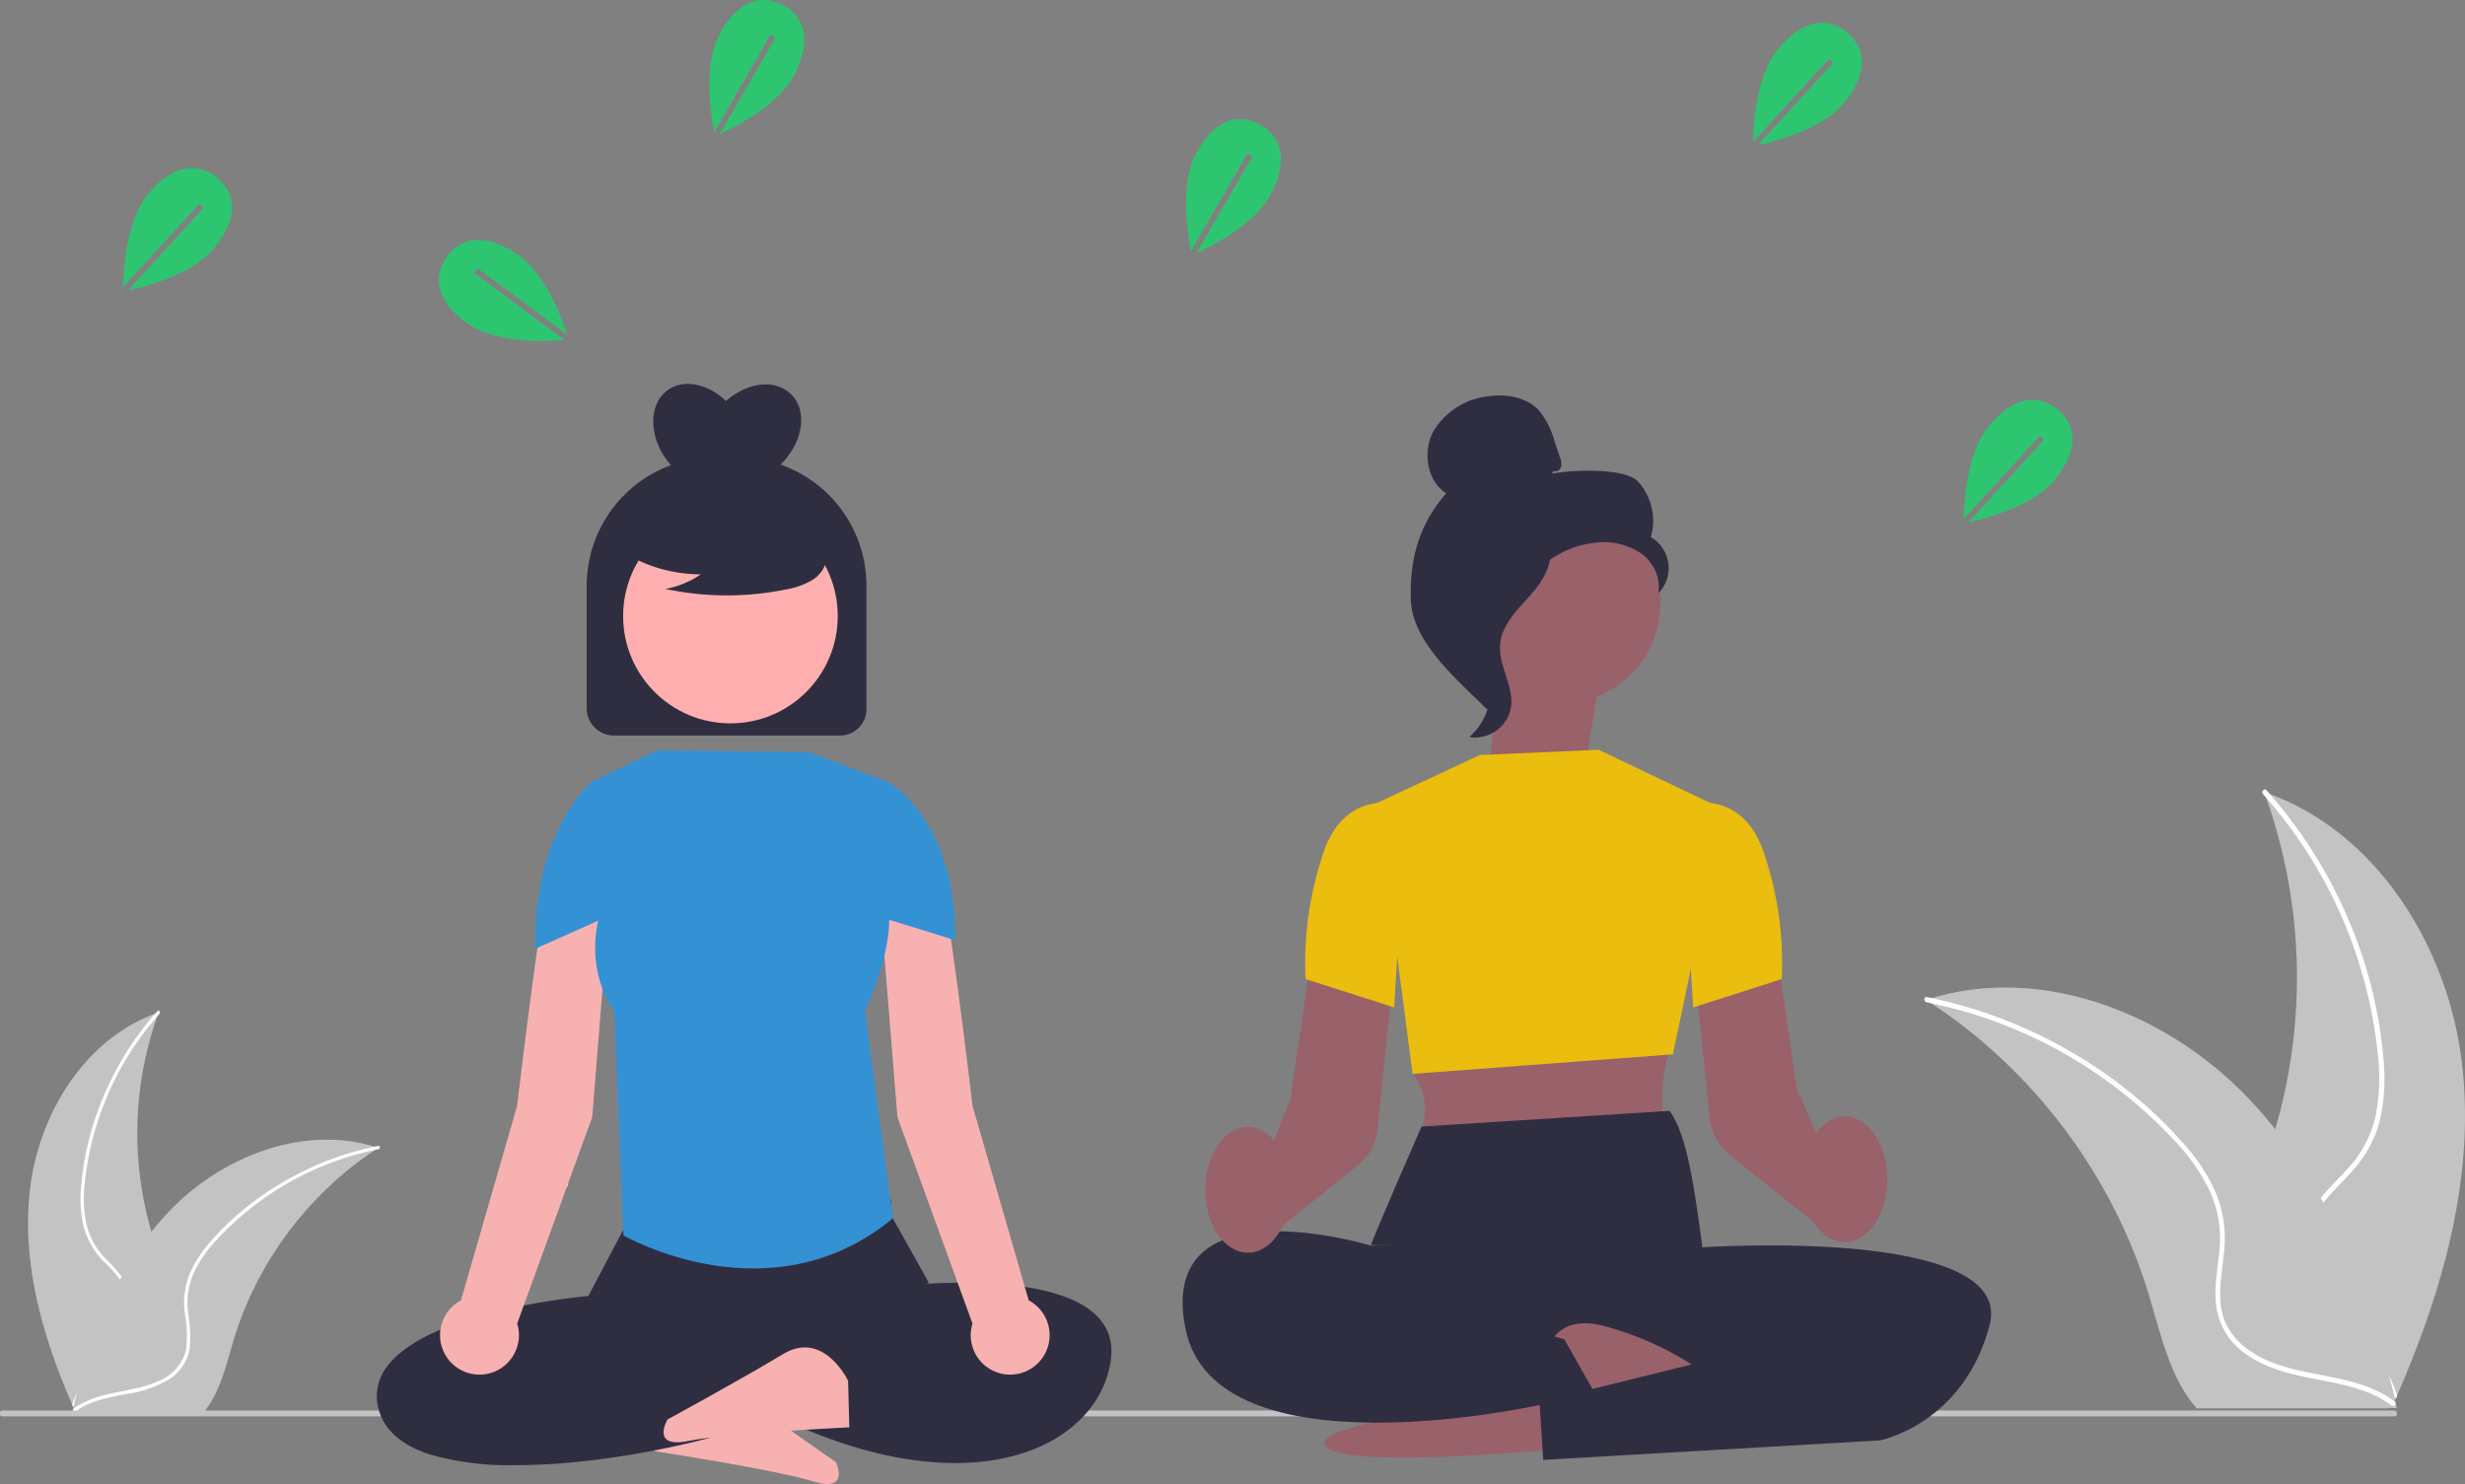 <svg xmlns="http://www.w3.org/2000/svg" viewBox="0 0 326.2 196.38"><rect x="0" y="0" width="326.2" height="196.38" fill="#808080" stroke="none"/><defs><style>.cls-1{fill:#c3c3c3;}.cls-2{fill:#fff;}.cls-3{fill:#f7b1b1;}.cls-4{fill:#2f2e41;}.cls-5{fill:#3491d4;}.cls-6{fill:#ffafaf;}.cls-7{fill:#2ec571;}.cls-8{fill:#99616a;}.cls-9{fill:#eabd0f;}</style></defs><g id="Layer_2" data-name="Layer 2"><g id="text"><path class="cls-1" d="M4,157.11c1.25-10,7.46-19.88,17-23.14a46.49,46.49,0,0,0,0,31.93c1.47,4,3.51,8.23,2.13,12.23a10.4,10.4,0,0,1-5.31,5.59A30.44,30.44,0,0,1,10.3,186l-.5.42C5.71,177.22,2.76,167.13,4,157.11Z"/><path class="cls-2" d="M21.1,134.16a39.75,39.75,0,0,0-9.88,22.37,17.23,17.23,0,0,0,.2,5.36,9.72,9.72,0,0,0,2.44,4.55A20.34,20.34,0,0,1,17,170.22a6,6,0,0,1,.3,4.9,15.67,15.67,0,0,1-3.46,5.16C12.3,182,10.66,183.75,10,186c-.08.28-.5.14-.42-.14,1.14-3.95,5-6.19,6.81-9.75a6.1,6.1,0,0,0,.41-5.34,15.61,15.61,0,0,0-3.13-3.89,10.56,10.56,0,0,1-2.55-4.37,15.67,15.67,0,0,1-.4-5.33,38.57,38.57,0,0,1,2.82-11.72,40.39,40.39,0,0,1,7.27-11.65c.19-.22.48.12.29.33Z"/><path class="cls-1" d="M50.12,151.86l-.45.3A44.19,44.19,0,0,0,44,156.59l-.41.38A46.89,46.89,0,0,0,33.4,170.9a44.28,44.28,0,0,0-2.49,6.45c-.92,3.06-1.68,6.44-3.5,8.94a8.69,8.69,0,0,1-.61.75H10.35l-.11-.06-.66,0c0-.11.05-.23.08-.35s0-.13.05-.2l0-.13s0,0,0,0l0-.12c.16-.67.33-1.34.51-2h0a67.38,67.38,0,0,1,5.63-14.79c.08-.14.15-.28.24-.42a42.81,42.81,0,0,1,3.9-5.91,37.41,37.41,0,0,1,2.55-2.93,32,32,0,0,1,8-6c5.9-3.12,12.74-4.31,19-2.41Z"/><path class="cls-2" d="M50.09,152.07A39.72,39.72,0,0,0,28.73,164a17,17,0,0,0-3.07,4.4,9.71,9.71,0,0,0-.79,5.1,20.24,20.24,0,0,1,.24,4.91,6,6,0,0,1-2.72,4.1,15.8,15.8,0,0,1-5.87,2c-2.27.43-4.63.85-6.52,2.26-.23.18-.48-.19-.26-.36,3.3-2.47,7.71-2,11.31-3.69a6.06,6.06,0,0,0,3.55-4,15.79,15.79,0,0,0-.16-5,10.6,10.6,0,0,1,.59-5,16,16,0,0,1,2.89-4.5,38.58,38.58,0,0,1,9.31-7.66,40.25,40.25,0,0,1,12.82-4.92C50.33,151.57,50.36,152,50.09,152.07Z"/><path class="cls-2" d="M72.34,154.78A3.39,3.39,0,0,0,75,156.57c.28,0,.2.47-.08.44A3.77,3.77,0,0,1,72,155a.23.23,0,0,1,0-.31.22.22,0,0,1,.31.06Z"/><path class="cls-1" d="M325.76,140.38c-1.92-15.39-11.46-30.56-26.14-35.57a71.48,71.48,0,0,1,0,49.07c-2.26,6.1-5.4,12.65-3.28,18.8,1.32,3.83,4.55,6.76,8.16,8.59s7.62,2.7,11.57,3.56l.78.64C323.14,171.29,327.67,155.77,325.76,140.38Z"/><path class="cls-2" d="M299.48,105.1a61.06,61.06,0,0,1,15.18,34.38,26.19,26.19,0,0,1-.3,8.24,15.14,15.14,0,0,1-3.75,7c-1.69,1.85-3.64,3.56-4.85,5.8a9.27,9.27,0,0,0-.45,7.54c1.07,3.06,3.18,5.56,5.32,7.93,2.38,2.64,4.9,5.33,5.91,8.82.12.43.77.21.65-.21-1.76-6.07-7.66-9.52-10.47-15-1.31-2.56-1.86-5.52-.63-8.21,1.07-2.36,3.08-4.12,4.81-6a16.23,16.23,0,0,0,3.92-6.71,24.33,24.33,0,0,0,.62-8.2,59.23,59.23,0,0,0-4.33-18,62.28,62.28,0,0,0-11.18-17.91c-.29-.33-.74.18-.45.51Z"/><path class="cls-1" d="M254.87,132.3l.69.46a67,67,0,0,1,8.74,6.82l.63.58a72,72,0,0,1,15.65,21.42,70,70,0,0,1,3.83,9.91c1.41,4.69,2.57,9.89,5.37,13.73a11.5,11.5,0,0,0,.94,1.15H316l.17-.08,1,.05c0-.18-.09-.37-.13-.55s-.05-.2-.07-.31a1.94,1.94,0,0,1-.05-.2.14.14,0,0,0,0-.06,1,1,0,0,0,0-.18c-.25-1-.51-2.07-.78-3.1h0a102.35,102.35,0,0,0-8.65-22.72c-.12-.22-.23-.44-.36-.65a67,67,0,0,0-6-9.09q-1.86-2.35-3.93-4.5a49.35,49.35,0,0,0-12.28-9.2c-9.07-4.79-19.58-6.62-29.27-3.7Z"/><path class="cls-2" d="M254.93,132.63a61.05,61.05,0,0,1,32.82,18.3,26.11,26.11,0,0,1,4.72,6.76,15.11,15.11,0,0,1,1.22,7.85c-.23,2.5-.76,5-.38,7.55a9.27,9.27,0,0,0,4.18,6.29c2.7,1.8,5.89,2.53,9,3.13,3.48.67,7.12,1.31,10,3.49.35.26.74-.3.38-.56-5.06-3.79-11.84-3-17.38-5.67-2.58-1.25-4.81-3.28-5.45-6.18-.56-2.52,0-5.14.24-7.67a16.05,16.05,0,0,0-.9-7.71,24.31,24.31,0,0,0-4.45-6.92,59.12,59.12,0,0,0-14.3-11.77A62.31,62.31,0,0,0,255,131.94c-.43-.08-.48.6,0,.69Z"/><path class="cls-2" d="M220.08,137.45a5.17,5.17,0,0,1-4.08,2.76c-.44,0-.31.72.12.67a5.81,5.81,0,0,0,4.52-3,.36.36,0,0,0-.09-.48.35.35,0,0,0-.47.09Z"/><path class="cls-1" d="M316.93,187.42H.39a.39.39,0,1,1,0-.77H316.8a.38.38,0,0,1,.39.39C317.19,187.25,317.14,187.42,316.93,187.42Z"/><path id="b901917b-4981-4312-adbf-d5b8f006e98e-8631" class="cls-3" d="M87.4,185.91s3.9-6.41,8.92-2.62,14.31,10.19,14.31,10.19,1.91,4.09-3,2.55-21-4-21-4Z"/><path id="ea820f77-130a-433d-b966-41522e2706cd-8632" class="cls-4" d="M68.2,193.88a38.32,38.32,0,0,1-11.12-1.36c-3.63-1.13-5.92-3-6.78-5.44a6.42,6.42,0,0,1,1-6.36c5.38-7,24-9,26.55-9.22l5.08-9.62c.32-2.29-1.21-4,1.44-4.07l31.44-.43c2.61-.06,1.87,1.56,2.32,3.8l4.78,8.55-20.61,8.7,3.12,7.59-.2.12C99.18,189.64,81.83,193.88,68.2,193.88Z"/><path id="e2cf09bf-0dcf-4d32-bd8b-d83345e69099-8633" class="cls-4" d="M120.06,170.09S148.85,166.8,147,180,123.19,202.49,90,180l3.76-6.59s12.36-.62,19.87-3.91Z"/><path id="e394c6e3-5a9b-4b6a-ab2c-d395b6ec401d-8634" class="cls-3" d="M79.31,110.39s-5.47-1-7,7.47-3.88,28.48-3.88,28.48L61,172.07a5.22,5.22,0,1,0,7.44,3.07l9.93-27.31,1.89-23.51V112A1.8,1.8,0,0,0,79.31,110.39Z"/><path id="bce87157-538b-4a9f-a71d-b40a66ba2871-8635" class="cls-3" d="M117.82,110.39s5.47-1,7,7.47,3.88,28.48,3.88,28.48l7.43,25.73a5.22,5.22,0,1,1-7.44,3.07l-9.93-27.31-1.9-23.51V112A1.81,1.81,0,0,1,117.82,110.39Z"/><path class="cls-5" d="M117.4,103.41l-10.35-3.88L87,99.28l-8.63,4.13,2.42,13.93s-4.89,8.29.5,16.59l1.21,29.54s19.34,11.22,35.66-2.25l-3.69-27.47s6.17-12.75,1.39-17.48Z"/><path class="cls-5" d="M113.19,107.74l4.21-4.33s9.2,4.83,9,21l-11.6-3.58Z"/><path class="cls-5" d="M83,107.74l-4.48-4.48s-7.9,6.11-7.71,22.29l10.57-4.7Z"/><path id="fa495a93-2d48-4158-a295-a9de2db8cd68-8636" class="cls-3" d="M112.23,182.71s-3.22-6.78-8.6-3.53-15.29,8.65-15.29,8.65-2.32,3.87,2.74,2.85,21.31-1.81,21.31-1.81Z"/><path class="cls-4" d="M103.28,61.47a.86.86,0,0,1,.14-.13c2.88-2.88,3.46-7,1.3-9.13s-5.8-1.63-8.64.85c-2.43-2.31-5.7-3-7.81-1.36-2.44,1.84-2.42,6,0,9.22.17.22.35.43.53.63a17,17,0,0,0-11.16,16V93.71a3.61,3.61,0,0,0,3.61,3.62h29.92a3.49,3.49,0,0,0,3.49-3.49V77.53A17,17,0,0,0,103.28,61.47Z"/><circle class="cls-6" cx="96.66" cy="81.52" r="14.2"/><path class="cls-4" d="M81.74,72.59a19.43,19.43,0,0,0,11,3.41,12,12,0,0,1-4.69,1.93A39.07,39.07,0,0,0,104,78a10.29,10.29,0,0,0,3.33-1.15,4.21,4.21,0,0,0,2.06-2.75c.35-2-1.21-3.8-2.82-5a20.76,20.76,0,0,0-17.47-3.49,9.55,9.55,0,0,0-5.18,2.92,4.73,4.73,0,0,0-.43,5.6Z"/><path class="cls-7" d="M62.72,36.09l.45-.6,11.92,8.84c-.65-2-2.94-8.23-6.7-10.73-4.49-3-7.65-2.05-9.37.54S57.67,40,62.16,43c3.8,2.53,10.58,2.18,12.56,2Z"/><path class="cls-7" d="M242.05,7.78l.56.51-10,10.93c2-.44,8.5-2.07,11.37-5.54,3.44-4.16,2.84-7.4.44-9.38s-5.69-1.95-9.12,2.2C232.35,10,232,16.8,232,18.79Z"/><path class="cls-7" d="M26.37,27l.55.51-10,10.94c2-.44,8.49-2.07,11.37-5.55,3.43-4.16,2.84-7.39.44-9.38S23,21.55,19.58,25.71C16.67,29.23,16.31,36,16.27,38Z"/><path class="cls-7" d="M269.94,57.68l.55.5-10,10.94c2-.44,8.49-2.07,11.36-5.55,3.44-4.15,2.84-7.39.45-9.37s-5.69-2-9.13,2.2c-2.91,3.52-3.26,10.3-3.31,12.28Z"/><path class="cls-7" d="M165.09,20.31l.65.38L158.3,33.53c1.89-.87,7.85-3.85,9.9-7.87,2.46-4.8,1.18-7.83-1.59-9.25s-6-.68-8.43,4.12c-2.08,4.07-1,10.76-.58,12.71Z"/><path class="cls-7" d="M102,4.54l.65.38L95.23,17.76c1.89-.86,7.85-3.85,9.9-7.87,2.46-4.8,1.18-7.83-1.59-9.25s-6-.68-8.43,4.12c-2.08,4.07-1,10.77-.58,12.71Z"/><polygon class="cls-8" points="209.87 101.06 211.77 89.18 198.94 83.95 197.03 102.01 209.87 101.06"/><circle class="cls-8" cx="206.63" cy="79.91" r="13.09"/><path class="cls-4" d="M205.58,62.31a.76.76,0,0,0,1-.54,2.19,2.19,0,0,0-.16-1.28c-.23-.7-.47-1.39-.7-2.09a11,11,0,0,0-2.12-4.15c-1.64-1.7-4.24-2.14-6.58-1.82a9.67,9.67,0,0,0-7.38,4.72c-1.4,2.7-.8,6.46,1.73,8.14-3.6,4.12-4.86,8.73-4.66,14.2S192.88,90,196.78,93.86c.87-.52,1.66-3,1.18-3.89s.2-1.93-.39-2.76-1.08.49-.48-.33c.37-.52-1.1-1.71-.54-2,2.72-1.5,3.62-4.89,5.32-7.48a12.76,12.76,0,0,1,9.3-5.59,8.81,8.81,0,0,1,5.9,1.35,5.56,5.56,0,0,1,2.39,5.34,4.74,4.74,0,0,0-1-7.42,7.78,7.78,0,0,0-1.65-7.31c-1.75-1.93-8.87-1.6-11.43-1.09"/><path class="cls-4" d="M205.18,71.86c-3.39.37-5.84,3.31-7.9,6-1.2,1.56-2.44,3.29-2.41,5.26s1.36,3.69,2,5.57a8.4,8.4,0,0,1-2.44,8.85,4.87,4.87,0,0,0,5.5-3.81c.49-2.85-1.67-5.6-1.42-8.49.23-2.54,2.23-4.49,3.93-6.39s3.3-4.42,2.51-6.84"/><path class="cls-8" d="M205.83,191.75s-28.36,2.82-30.47-.46,28.78-6.57,28.78-6.57Z"/><path class="cls-8" d="M187.75,139.17l-.59,3.11a7.83,7.83,0,0,1,.82,7.44l32.35.23c-.35-3.5-.73-7.26.6-10.7Z"/><path class="cls-8" d="M240.73,162.3,229,152.91a7.5,7.5,0,0,1-2.77-5.08L224.42,130l10.77-3.59,2.6,17.7,6.47,14.71-3.53,3.53Z"/><polygon class="cls-9" points="195.84 99.91 211.54 99.21 228.18 107.14 221.38 139.52 186.93 142.1 182.24 106.24 195.84 99.91"/><path class="cls-4" d="M220.93,147c2.36,3.11,3.35,10.59,4.35,18l-43.83-.23c-.23,0,6.67-15.7,6.67-15.7L220.93,147Z"/><path class="cls-4" d="M222.36,163.05l2.93,2s41.48-2.81,38,10.32-14.53,15.23-14.53,15.23l-44.54,2.58-.47-7.27s-42.89,9.61-46.87-10.07,24.61-11,24.61-11l40.9-1.75Z"/><path class="cls-8" d="M204.85,178.63s1-5.16,8-3a41.17,41.17,0,0,1,11,4.92L207,184.72Z"/><path class="cls-9" d="M222.44,106.59s8-2.81,11,6.33a45,45,0,0,1,2.34,16.64l-11.72,3.75-1.64-26.72Z"/><path class="cls-8" d="M167.79,163.73l-2.56-4.51,5.53-13.75,2.6-17.7,10.77,3.59-1.83,18.09a7,7,0,0,1-2.58,4.74l-11.93,9.54Z"/><path class="cls-9" d="M186.11,106.59s-8-2.81-11,6.33a45,45,0,0,0-2.34,16.64l11.72,3.75,1.64-26.72Z"/><ellipse class="cls-8" cx="244.12" cy="156.05" rx="5.63" ry="8.32"/><ellipse class="cls-8" cx="165.13" cy="157.45" rx="5.63" ry="8.32"/><polyline class="cls-4" points="186.61 171.36 207 177.22 210.99 184.25 203.37 185.89"/></g></g></svg>